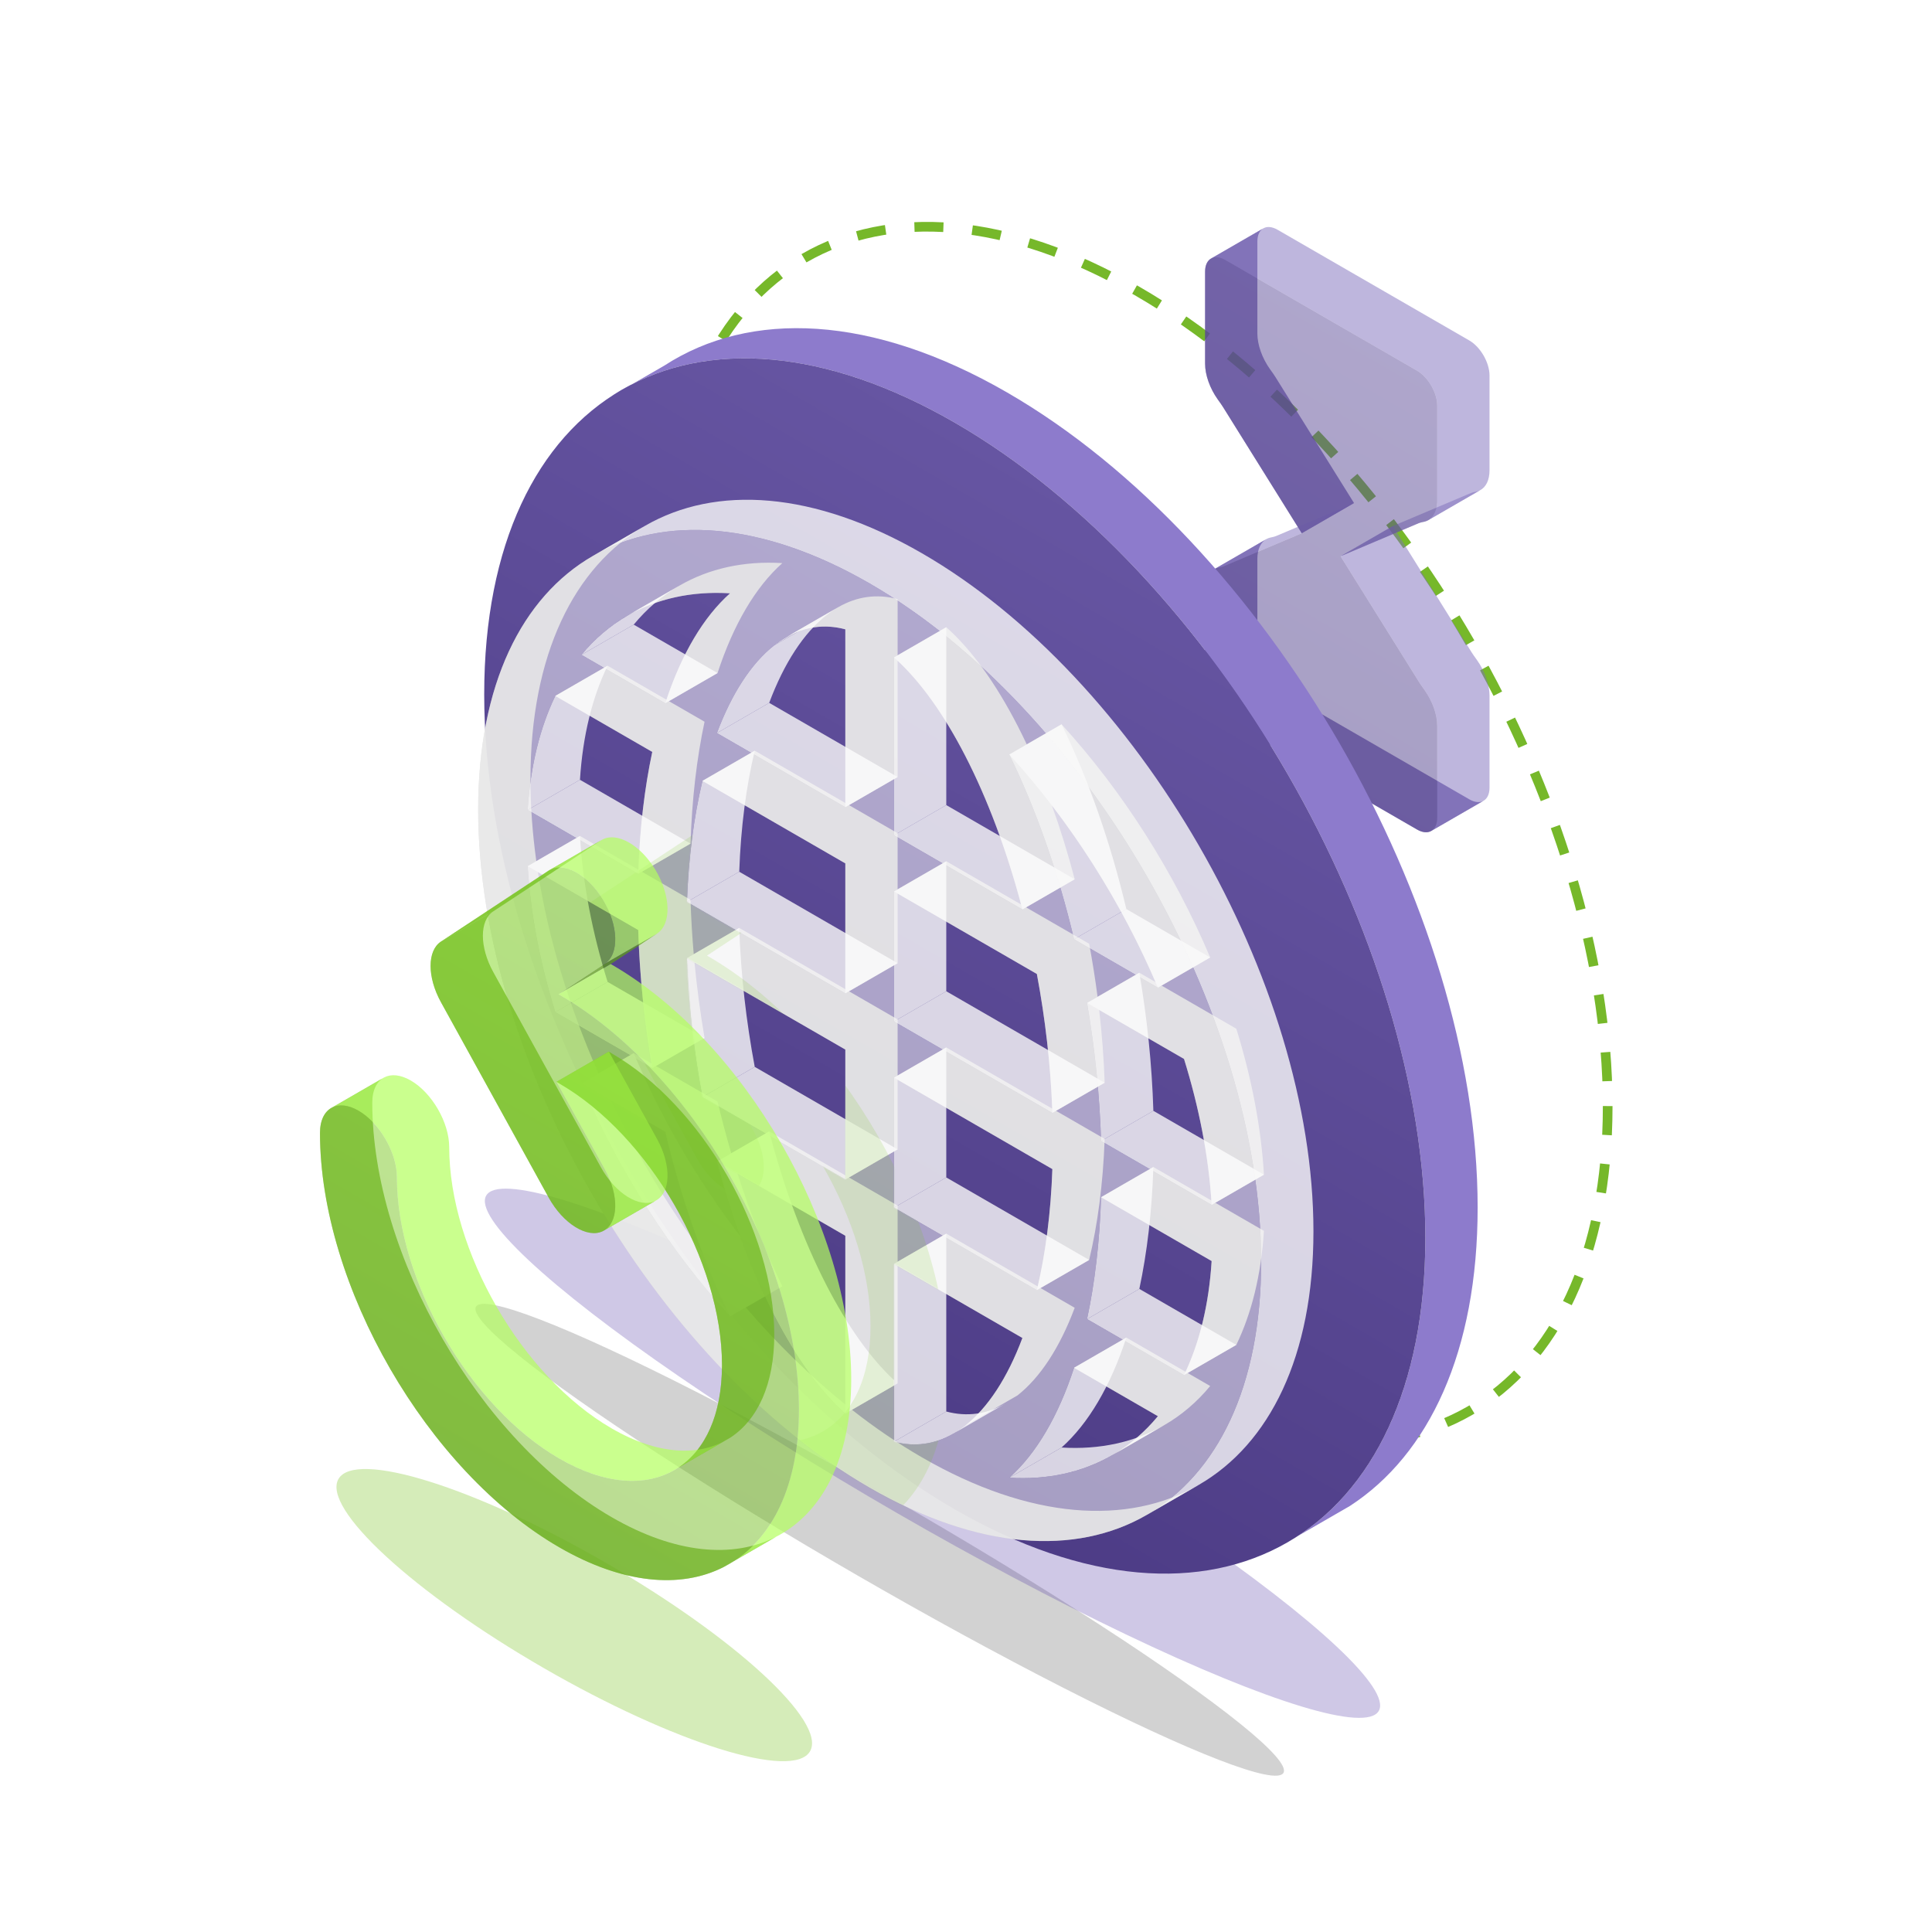 <svg width="1600" height="1600" viewBox="0 0 1600 1600" fill="none" xmlns="http://www.w3.org/2000/svg">
<path d="M1331.42 916C1331.42 1164.53 1156.94 1265.26 941.711 1141C726.48 1016.74 552 714.528 552 466C552 217.472 726.48 116.736 941.711 241C1156.94 365.264 1331.42 667.472 1331.42 916Z" stroke="#76B82A" stroke-width="8" stroke-dasharray="24 24"/>
<path fill-rule="evenodd" clip-rule="evenodd" d="M1003.27 213.919C1000.02 215.577 998 219.418 998 224.974V301.122C998 310.585 1001.98 321.68 1008.56 330.88C1008.81 331.228 1009.06 331.575 1009.31 331.922C1010.54 333.635 1011.77 335.348 1012.89 337.153L1078.06 441.608L1121.36 416.608L1056.2 312.153C1055.07 310.348 1053.84 308.635 1052.61 306.922C1052.36 306.575 1052.11 306.228 1051.86 305.88C1045.28 296.68 1041.3 285.585 1041.3 276.122V199.974C1041.3 194.418 1043.33 190.577 1046.57 188.919L1003.27 213.919Z" fill="#544199" fill-opacity="0.7"/>
<path fill-rule="evenodd" clip-rule="evenodd" d="M1005.84 471.246C1000.91 473.802 998 479.714 998 487.799V566.28C998 576.965 1005.48 589.948 1014.72 595.279L1173.54 686.975C1177.97 689.533 1182 689.864 1184.99 688.334L1228.29 663.334C1225.3 664.864 1221.27 664.533 1216.84 661.975L1058.02 570.279C1048.79 564.948 1041.3 551.965 1041.3 541.28V462.799C1041.3 454.714 1044.21 448.802 1049.14 446.246L1005.84 471.246Z" fill="#544199" fill-opacity="0.7"/>
<g filter="url(#filter0_bii_2455_980)">
<path fill-rule="evenodd" clip-rule="evenodd" d="M1078.06 441.608L1013.39 468.961C1012.22 469.456 1010.93 469.726 1009.65 469.994C1009.39 470.048 1009.13 470.102 1008.88 470.159C1007.79 470.394 1006.78 470.759 1005.84 471.246L1049.14 446.246C1050.08 445.759 1051.1 445.394 1052.18 445.159C1052.44 445.102 1052.69 445.048 1052.95 444.994C1054.24 444.726 1055.52 444.456 1056.69 443.961L1121.36 416.608L1078.06 441.608Z" fill="#7F6EBD" fill-opacity="0.5"/>
</g>
<g filter="url(#filter1_bii_2455_980)">
<path fill-rule="evenodd" clip-rule="evenodd" d="M1184.99 688.334C1188.23 686.676 1190.26 682.836 1190.26 677.28V601.131C1190.26 591.669 1186.28 580.574 1179.7 571.373C1179.45 571.025 1179.2 570.678 1178.95 570.332C1177.72 568.619 1176.49 566.905 1175.36 565.1L1110.2 460.645L1153.5 435.645L1218.66 540.1C1219.79 541.905 1221.02 543.619 1222.25 545.332C1222.5 545.678 1222.75 546.025 1223 546.373C1229.58 555.574 1233.56 566.669 1233.56 576.131V652.28C1233.56 657.836 1231.54 661.676 1228.29 663.334L1184.99 688.334Z" fill="#7F6EBD" fill-opacity="0.5"/>
</g>
<path fill-rule="evenodd" clip-rule="evenodd" d="M1110.2 460.645L1174.87 433.291C1176.04 432.796 1177.32 432.528 1178.6 432.259C1178.86 432.204 1179.12 432.151 1179.38 432.094C1180.46 431.859 1181.48 431.494 1182.42 431.007L1225.72 406.007C1224.78 406.494 1223.76 406.859 1222.68 407.094C1222.43 407.151 1222.16 407.204 1221.9 407.259C1220.62 407.528 1219.34 407.796 1218.17 408.291L1153.5 435.645L1110.2 460.645Z" fill="#7F6EBD" fill-opacity="0.5"/>
<g filter="url(#filter2_bii_2455_980)">
<path fill-rule="evenodd" clip-rule="evenodd" d="M1182.42 431.007C1187.35 428.451 1190.26 422.54 1190.26 414.454V335.974C1190.26 325.289 1182.77 312.305 1173.54 306.975L1014.72 215.279C1010.29 212.72 1006.26 212.39 1003.27 213.919L1046.57 188.919C1049.56 187.39 1053.59 187.72 1058.02 190.279L1216.84 281.975C1226.07 287.305 1233.56 300.289 1233.56 310.974V389.454C1233.56 397.54 1230.65 403.451 1225.72 406.007L1182.42 431.007Z" fill="#7F6EBD" fill-opacity="0.5"/>
</g>
<g filter="url(#filter3_b_2455_980)">
<path d="M1014.72 215.279C1005.48 209.948 998 214.288 998 224.974V301.122C998 310.585 1001.98 321.679 1008.56 330.88C1008.81 331.228 1009.06 331.575 1009.31 331.922C1010.54 333.634 1011.77 335.348 1012.89 337.153L1078.06 441.608L1013.39 468.961C1012.22 469.457 1010.94 469.725 1009.65 469.994C1009.39 470.048 1009.13 470.103 1008.88 470.159C1002.12 471.628 998 478.173 998 487.799V566.279C998 576.964 1005.48 589.948 1014.72 595.279L1173.54 686.974C1182.77 692.305 1190.26 687.964 1190.26 677.279V601.131C1190.26 591.668 1186.28 580.574 1179.7 571.373C1179.45 571.025 1179.2 570.678 1178.95 570.331C1177.72 568.619 1176.49 566.904 1175.36 565.1L1110.19 460.645L1174.87 433.292C1176.04 432.797 1177.32 432.528 1178.6 432.26C1178.86 432.205 1179.12 432.151 1179.38 432.094C1186.14 430.625 1190.26 424.08 1190.26 414.454V335.974C1190.26 325.288 1182.77 312.305 1173.54 306.974L1014.72 215.279Z" fill="url(#paint0_linear_2455_980)" fill-opacity="0.5"/>
</g>
<g filter="url(#filter4_f_2455_980)">
<ellipse cx="728.553" cy="1275.18" rx="386.073" ry="34.811" transform="rotate(30 728.553 1275.18)" fill="#201F21" fill-opacity="0.2"/>
</g>
<g filter="url(#filter5_f_2455_980)">
<ellipse cx="772.246" cy="1203.52" rx="426.764" ry="57.575" transform="rotate(30 772.246 1203.52)" fill="#5E48AC" fill-opacity="0.3"/>
</g>
<g filter="url(#filter6_f_2455_980)">
<ellipse cx="475.577" cy="1337.57" rx="225.484" ry="50.606" transform="rotate(30 475.577 1337.57)" fill="#71C016" fill-opacity="0.3"/>
</g>
<g filter="url(#filter7_ii_2455_980)">
<path fill-rule="evenodd" clip-rule="evenodd" d="M506.811 327.812C577.889 281.605 678.79 285.383 790.711 350C1005.94 474.264 1180.42 776.472 1180.42 1025C1180.42 1144.29 1140.22 1229.54 1074.61 1272.19L1117.91 1247.19C1183.52 1204.54 1223.72 1119.29 1223.72 1000C1223.72 751.472 1049.24 449.264 834.012 325C722.092 260.383 621.19 256.605 550.112 302.812L506.811 327.812Z" fill="#8D7BCC"/>
</g>
<g filter="url(#filter8_b_2455_980)">
<path d="M1180.42 1025C1180.42 1273.53 1005.94 1374.26 790.711 1250C575.48 1125.74 401 823.528 401 575C401 326.472 575.48 225.736 790.711 350C1005.94 474.264 1180.42 776.472 1180.42 1025Z" fill="url(#paint1_linear_2455_980)"/>
</g>
<path fill-rule="evenodd" clip-rule="evenodd" d="M396 670.375C396 566.968 432.263 494.321 490.914 460.446L534.215 435.446C475.565 469.321 439.301 541.968 439.301 645.375C439.301 667.545 440.968 690.225 444.165 713.178L480.304 692.313L528.682 720.245C529.989 684.596 533.946 651.903 540.184 622.703L459.882 576.34L503.183 551.34L551.91 579.473C564.956 540.739 582.926 510.643 604.606 491.344C572.716 489.394 543.922 495.831 519.534 509.904L562.779 484.936C587.179 470.841 615.992 464.393 647.907 466.344C625.687 486.124 607.364 517.245 594.246 557.384L553.949 580.65L583.485 597.703C577.049 627.829 573.042 661.673 571.867 698.646L531.57 721.912L571.867 745.178C572.327 760.191 573.222 775.227 574.527 790.22L612.205 768.467L700.07 819.195L700.07 715.013L581.748 646.7L625.049 621.7L700.07 665.013V521.18C682.946 516.575 666.331 518.931 650.918 527.824L694.219 502.824C709.632 493.931 726.248 491.575 743.372 496.18L743.371 542.711L783.668 519.446C804.482 537.882 824.546 565.736 842.61 600.807C845.23 605.892 847.801 611.118 850.321 616.476L879.132 599.841C929.681 655.121 972.45 722.488 1002.23 792.931L961.928 816.197L1023.86 851.951C1036.47 892.6 1044.42 933.437 1046.74 972.811L1006.44 996.077L1046.74 1019.34C1044.42 1056.04 1036.47 1087.71 1023.86 1113.78L983.559 1137.05L1002.23 1147.83C991.234 1161.14 978.472 1171.99 964.202 1180.22L920.96 1205.19C935.206 1196.96 947.948 1186.12 958.924 1172.83L889.492 1132.74L932.793 1107.74L981.846 1136.06C993.715 1110.51 1001.2 1079.78 1003.43 1044.34L911.871 991.479L955.172 966.479L1003.21 994.212C1000.63 955.951 992.788 916.362 980.554 876.951L910.296 836.387C912.611 856.407 914.151 876.571 914.834 896.658L874.536 919.924L914.834 943.189C913.522 980.268 909.045 1013.97 901.99 1043.43L861.693 1066.69L890.02 1083.05C877.64 1116.11 861.352 1140.9 842.61 1155.64L799.309 1180.64C818.051 1165.9 834.338 1141.11 846.719 1108.05L743.371 1048.38V1145.68L705.555 1167.51C724.362 1182.29 743.733 1195.51 763.52 1206.94C853.074 1258.64 934.119 1263.56 992.781 1229.7L949.523 1254.68C890.858 1288.56 809.794 1283.65 720.218 1231.94C541.089 1128.52 396 877.215 396 670.375ZM871.152 667.053C905.342 711.647 934.636 761.601 956.958 813.328L943.553 805.588L908.967 825.557C907.047 810.771 904.71 796.086 901.99 781.591L849.723 751.415L890.021 728.149C884.472 706.924 878.139 686.455 871.152 667.053ZM743.371 643.482V547.177C763.11 565.583 782.115 592.426 799.309 625.807C817.51 661.143 833.396 703.275 845.637 749.056L783.668 713.278L743.371 736.544L743.371 690.013L703.074 666.747L743.371 643.482ZM871.403 918.115C869.944 880.686 865.528 843.038 858.689 806.591L743.371 740.013L743.371 797.664L703.074 820.93L743.371 844.195L743.371 890.727L783.668 867.461L871.403 918.115ZM859.407 1065.37C866.048 1036.65 870.266 1003.99 871.533 968.189L743.371 894.195L743.371 951.847L703.074 975.112L743.371 998.378V1044.91L783.668 1021.64L859.407 1065.37ZM700.07 973.378L700.07 869.195L575.153 797.074C577.155 818.054 579.955 838.933 583.485 859.537L543.188 882.802L594.246 912.28C597.687 926.785 601.487 941.082 605.621 955.103L637.019 936.976L700.07 973.378ZM610.747 971.808L700.07 1023.38V1163.15C670.995 1139.71 643.323 1112.59 617.616 1082.77L647.907 1065.28C633.85 1036.54 621.353 1005.06 610.747 971.808ZM528.566 770.178C529.701 807.201 533.478 844.356 539.534 880.693L524.814 872.194L495.678 889.015C471.493 834.203 454.136 777.511 445.501 722.22L528.566 770.178ZM550.944 937.28C559.261 972.332 569.67 1006.18 581.838 1037.83C552.837 998.401 527.191 955.624 505.933 911.293L550.944 937.28Z" fill="#CDCDCD" fill-opacity="0.9"/>
<g filter="url(#filter9_bii_2455_980)">
<path d="M740.367 1193.95C757.491 1198.55 774.107 1196.19 789.52 1187.3L832.821 1162.3C817.408 1171.19 800.792 1173.55 783.668 1168.95L740.367 1193.95Z" fill="#FAFAFA" fill-opacity="0.8"/>
<path d="M835.831 1223.78C867.721 1225.73 896.513 1219.29 920.901 1205.22L964.202 1180.22C939.815 1194.29 911.022 1200.73 879.132 1198.78L835.831 1223.78Z" fill="#FAFAFA" fill-opacity="0.8"/>
</g>
<g filter="url(#filter10_bii_2455_980)">
<path d="M481.511 542.297C492.488 529.003 505.23 518.166 519.477 509.936L562.779 484.936C548.532 493.166 535.789 504.003 524.813 517.297L481.511 542.297Z" fill="#FAFAFA" fill-opacity="0.8"/>
<path d="M437.002 670.782C439.317 634.081 447.263 602.419 459.881 576.34L503.182 551.34C490.564 577.419 482.618 609.081 480.303 645.782L437.002 670.782Z" fill="#FAFAFA" fill-opacity="0.8"/>
<path d="M437.002 717.313C439.317 756.688 447.263 797.525 459.881 838.174L503.182 813.174C490.564 772.525 482.618 731.688 480.303 692.313L437.002 717.313Z" fill="#FAFAFA" fill-opacity="0.8"/>
<path d="M481.512 897.194C511.287 967.637 554.056 1035 604.605 1090.28L633.416 1073.65C635.936 1079.01 638.507 1084.23 641.127 1089.32C659.191 1124.39 679.255 1152.24 700.069 1170.68L740.366 1147.41V1193.95L783.667 1168.95V1021.64L740.366 1046.64V1142.95C720.627 1124.54 701.622 1097.7 684.428 1064.32C665.686 1027.93 649.398 984.338 637.018 936.976L593.717 961.976C599.265 983.201 605.598 1003.67 612.585 1023.07C577.382 977.156 547.369 925.558 524.813 872.194L481.512 897.194Z" fill="#FAFAFA" fill-opacity="0.8"/>
<path d="M593.717 607.079C606.097 574.012 622.384 549.225 641.127 534.481L684.428 509.481C665.686 524.225 649.398 549.012 637.018 582.079L593.717 607.079Z" fill="#FAFAFA" fill-opacity="0.8"/>
<path d="M568.903 746.936C570.215 709.857 574.692 676.15 581.747 646.7L625.048 621.7C617.993 651.15 613.516 684.857 612.205 721.936L568.903 746.936Z" fill="#FAFAFA" fill-opacity="0.8"/>
<path d="M568.903 793.467C570.215 832.061 574.692 870.937 581.747 908.533L625.048 883.533C617.993 845.937 613.516 807.061 612.205 768.467L568.903 793.467Z" fill="#FAFAFA" fill-opacity="0.8"/>
<path d="M740.366 691.747V544.446L783.667 519.446V666.747L740.366 691.747Z" fill="#FAFAFA" fill-opacity="0.8"/>
<path d="M740.366 845.93V738.278L783.667 713.278V820.93L740.366 845.93Z" fill="#FAFAFA" fill-opacity="0.8"/>
<path d="M740.366 892.461V1000.11L783.667 975.112V867.461L740.366 892.461Z" fill="#FAFAFA" fill-opacity="0.8"/>
<path d="M889.491 777.844C876.373 722.558 858.05 670.279 835.83 624.841L879.131 599.841C901.352 645.279 919.674 697.558 932.793 752.844L889.491 777.844Z" fill="#FAFAFA" fill-opacity="0.8"/>
<path d="M911.87 944.947C910.695 906.618 906.687 868.146 900.252 830.588L943.553 805.588C949.989 843.146 953.996 881.618 955.171 919.947L911.87 944.947Z" fill="#FAFAFA" fill-opacity="0.8"/>
<path d="M911.87 991.479C910.695 1028.45 906.687 1062.3 900.252 1092.42L943.553 1067.42C949.989 1037.3 953.996 1003.45 955.171 966.479L911.87 991.479Z" fill="#FAFAFA" fill-opacity="0.8"/>
<path d="M889.491 1132.74C876.373 1172.88 858.05 1204 835.83 1223.78L879.131 1198.78C901.352 1179 919.674 1147.88 932.793 1107.74L889.491 1132.74Z" fill="#FAFAFA" fill-opacity="0.8"/>
<path d="M650.916 527.824C647.595 529.741 644.33 531.961 641.127 534.481L684.428 509.481C687.621 506.969 690.876 504.755 694.186 502.842L650.916 527.824Z" fill="#FAFAFA" fill-opacity="0.8"/>
</g>
<g filter="url(#filter11_bii_2455_980)">
<path d="M481.511 542.297L550.944 582.384L594.245 557.384L524.813 517.297L481.511 542.297Z" fill="#FAFAFA" fill-opacity="0.8"/>
<path d="M437.002 670.782L528.565 723.646L571.867 698.646L480.303 645.782L437.002 670.782Z" fill="#FAFAFA" fill-opacity="0.8"/>
<path d="M459.881 838.174L540.183 884.537L583.484 859.537L503.182 813.174L459.881 838.174Z" fill="#FAFAFA" fill-opacity="0.8"/>
<path d="M700.069 976.847L581.747 908.534L625.048 883.534L743.37 951.847L700.069 976.847Z" fill="#FAFAFA" fill-opacity="0.8"/>
<path d="M568.903 746.936L700.069 822.664L743.37 797.664L612.205 721.936L568.903 746.936Z" fill="#FAFAFA" fill-opacity="0.8"/>
<path d="M740.366 1000.11L858.688 1068.43L901.989 1043.43L783.667 975.112L740.366 1000.11Z" fill="#FAFAFA" fill-opacity="0.8"/>
<path d="M700.069 668.482L593.717 607.079L637.018 582.079L743.37 643.482L700.069 668.482Z" fill="#FAFAFA" fill-opacity="0.8"/>
<path d="M740.366 845.93L871.532 921.658L914.833 896.658L783.667 820.93L740.366 845.93Z" fill="#FAFAFA" fill-opacity="0.8"/>
<path d="M980.554 1138.78L900.252 1092.42L943.553 1067.42L1023.85 1113.78L980.554 1138.78Z" fill="#FAFAFA" fill-opacity="0.8"/>
<path d="M740.366 691.747L846.719 753.15L890.02 728.15L783.667 666.747L740.366 691.747Z" fill="#FAFAFA" fill-opacity="0.8"/>
<path d="M1003.43 997.811L911.87 944.947L955.171 919.947L1046.73 972.811L1003.43 997.811Z" fill="#FAFAFA" fill-opacity="0.8"/>
<path d="M889.491 777.845L958.924 817.931L1002.22 792.931L932.793 752.845L889.491 777.845Z" fill="#FAFAFA" fill-opacity="0.8"/>
</g>
<g filter="url(#filter12_bii_2455_980)">
<path d="M720.218 483.188C630.665 431.484 549.619 426.565 490.957 460.421L534.215 435.446C592.88 401.563 673.944 406.471 763.52 458.188C942.649 561.608 1087.74 812.91 1087.74 1019.75C1087.74 1123.16 1051.47 1195.8 992.824 1229.68L949.522 1254.68C1008.17 1220.8 1044.44 1148.16 1044.44 1044.75C1044.44 837.91 899.347 586.608 720.218 483.188Z" fill="#FAFAFA" fill-opacity="0.8"/>
</g>
<g filter="url(#filter13_b_2455_980)">
<path fill-rule="evenodd" clip-rule="evenodd" d="M720.218 483.188C541.089 379.767 396 463.535 396 670.375C396 877.215 541.089 1128.52 720.218 1231.94C899.347 1335.36 1044.44 1251.59 1044.44 1044.75C1044.44 837.91 899.347 586.608 720.218 483.188ZM700.07 668.481L593.717 607.079C606.098 574.012 622.385 549.225 641.128 534.481C659.192 520.269 679.256 515.582 700.07 521.18V668.481ZM740.367 691.747V544.446C761.18 562.881 781.244 590.736 799.309 625.807C818.052 662.193 834.339 705.787 846.719 753.15L740.367 691.747ZM889.492 777.845C876.374 722.558 858.051 670.279 835.831 624.841C886.38 680.121 929.149 747.488 958.924 817.931L889.492 777.845ZM604.606 491.344C554.056 488.253 511.288 506.235 481.512 542.297L550.944 582.384C564.063 542.245 582.385 511.123 604.606 491.344ZM437.003 670.782C439.317 634.081 447.264 602.419 459.882 576.34L540.184 622.703C533.748 652.829 529.741 686.673 528.566 723.646L437.003 670.782ZM568.904 746.936C570.216 709.857 574.693 676.15 581.748 646.7L700.07 715.013V822.664L568.904 746.936ZM740.367 845.93V738.278L858.689 806.591C865.744 844.188 870.221 883.064 871.532 921.658L740.367 845.93ZM911.871 944.947C910.696 906.618 906.688 868.146 900.253 830.588L980.555 876.951C993.173 917.6 1001.12 958.437 1003.43 997.811L911.871 944.947ZM459.882 838.174C447.264 797.525 439.317 756.688 437.003 717.314L528.566 770.178C529.741 808.507 533.748 846.979 540.184 884.537L459.882 838.174ZM581.748 908.534C574.693 870.937 570.216 832.061 568.904 793.467L700.07 869.195V976.847L581.748 908.534ZM740.367 1000.11V892.461L871.532 968.189C870.221 1005.27 865.744 1038.97 858.689 1068.43L740.367 1000.11ZM900.253 1092.42C906.688 1062.3 910.696 1028.45 911.871 991.479L1003.43 1044.34C1001.12 1081.04 993.173 1112.71 980.555 1138.78L900.253 1092.42ZM604.606 1090.28C554.056 1035 511.288 967.637 481.512 897.194L550.944 937.28C564.063 992.567 582.385 1044.85 604.606 1090.28ZM641.128 1089.32C622.385 1052.93 606.098 1009.34 593.717 961.975L700.07 1023.38V1170.68C679.256 1152.24 659.192 1124.39 641.128 1089.32ZM740.367 1193.95V1046.64L846.719 1108.05C834.339 1141.11 818.052 1165.9 799.309 1180.64C781.244 1194.86 761.18 1199.54 740.367 1193.95ZM835.831 1223.78C858.051 1204 876.374 1172.88 889.492 1132.74L958.924 1172.83C929.149 1208.89 886.38 1226.87 835.831 1223.78Z" fill="white" fill-opacity="0.5"/>
</g>
<mask id="mask0_2455_980" style="mask-type:alpha" maskUnits="userSpaceOnUse" x="396" y="438" width="649" height="839">
<path fill-rule="evenodd" clip-rule="evenodd" d="M720.218 483.188C541.089 379.767 396 463.535 396 670.375C396 877.215 541.089 1128.52 720.218 1231.94C899.347 1335.36 1044.44 1251.59 1044.44 1044.75C1044.44 837.91 899.347 586.608 720.218 483.188ZM700.07 668.481L593.717 607.079C606.098 574.012 622.385 549.225 641.128 534.481C659.192 520.269 679.256 515.582 700.07 521.18V668.481ZM740.367 691.747V544.446C761.18 562.881 781.244 590.736 799.309 625.807C818.052 662.193 834.339 705.787 846.719 753.15L740.367 691.747ZM889.492 777.845C876.374 722.558 858.051 670.279 835.831 624.841C886.38 680.121 929.149 747.488 958.924 817.931L889.492 777.845ZM604.606 491.344C554.056 488.253 511.288 506.235 481.512 542.297L550.944 582.384C564.063 542.245 582.385 511.123 604.606 491.344ZM437.003 670.782C439.317 634.081 447.264 602.419 459.882 576.34L540.184 622.703C533.748 652.829 529.741 686.673 528.566 723.646L437.003 670.782ZM568.904 746.936C570.216 709.857 574.693 676.15 581.748 646.7L700.07 715.013V822.664L568.904 746.936ZM740.367 845.93V738.278L858.689 806.591C865.744 844.188 870.221 883.064 871.532 921.658L740.367 845.93ZM911.871 944.947C910.696 906.618 906.688 868.146 900.253 830.588L980.555 876.951C993.173 917.6 1001.12 958.437 1003.43 997.811L911.871 944.947ZM459.882 838.174C447.264 797.525 439.317 756.688 437.003 717.314L528.566 770.178C529.741 808.507 533.748 846.979 540.184 884.537L459.882 838.174ZM581.748 908.534C574.693 870.937 570.216 832.061 568.904 793.467L700.07 869.195V976.847L581.748 908.534ZM740.367 1000.11V892.461L871.532 968.189C870.221 1005.27 865.744 1038.97 858.689 1068.43L740.367 1000.11ZM900.253 1092.42C906.688 1062.3 910.696 1028.45 911.871 991.479L1003.43 1044.34C1001.12 1081.04 993.173 1112.71 980.555 1138.78L900.253 1092.42ZM604.606 1090.28C554.056 1035 511.288 967.637 481.512 897.194L550.944 937.28C564.063 992.567 582.385 1044.85 604.606 1090.28ZM641.128 1089.32C622.385 1052.93 606.098 1009.34 593.717 961.975L700.07 1023.38V1170.68C679.256 1152.24 659.192 1124.39 641.128 1089.32ZM740.367 1193.95V1046.64L846.719 1108.05C834.339 1141.11 818.052 1165.9 799.309 1180.64C781.244 1194.86 761.18 1199.54 740.367 1193.95ZM835.831 1223.78C858.051 1204 876.374 1172.88 889.492 1132.74L958.924 1172.83C929.149 1208.89 886.38 1226.87 835.831 1223.78Z" fill="white" fill-opacity="0.5"/>
</mask>
<g mask="url(#mask0_2455_980)">
<g filter="url(#filter14_f_2455_980)">
<path d="M623.947 766.064C635.952 758.154 635.257 734.492 622.394 713.214C609.531 691.935 589.371 681.098 577.366 689.008L488.162 747.782C476.737 755.309 476.737 777.225 488.162 797.944L577.366 959.721C589.371 981.494 609.531 993.935 622.394 987.51C635.257 981.084 635.952 958.225 623.947 936.453L583.941 863.899C584.726 864.419 585.52 864.912 586.32 865.374C660.659 908.293 720.922 1012.62 720.922 1098.39C720.922 1184.16 660.659 1218.9 586.32 1175.98C511.981 1133.06 451.717 1028.74 451.717 942.965C451.717 922.664 437.454 897.972 419.859 887.813C402.264 877.655 388 885.877 388 906.178C388 1032.55 476.791 1186.26 586.32 1249.5C695.849 1312.74 784.64 1261.55 784.64 1135.18C784.64 1008.8 695.849 855.093 586.32 791.857C586.046 791.698 585.772 791.544 585.5 791.395L623.947 766.064Z" fill="#71C016" fill-opacity="0.3"/>
</g>
</g>
<path fill-rule="evenodd" clip-rule="evenodd" d="M455.844 720.148C455.339 720.405 454.845 720.692 454.365 721.008L497.667 696.008C498.147 695.692 498.64 695.405 499.145 695.148L455.844 720.148Z" fill="#5FA312" fill-opacity="0.7"/>
<path fill-rule="evenodd" clip-rule="evenodd" d="M454.366 721.008L365.162 779.782L408.463 754.782L497.667 696.008L454.366 721.008Z" fill="#5FA312" fill-opacity="0.7"/>
<path fill-rule="evenodd" clip-rule="evenodd" d="M365.162 779.782C353.738 787.309 353.738 809.225 365.162 829.944L454.366 991.722C466.371 1013.49 486.531 1025.94 499.394 1019.51L542.696 994.51C529.833 1000.94 509.672 988.494 497.668 966.722L408.463 804.944C397.039 784.225 397.039 762.309 408.463 754.782L365.162 779.782Z" fill="#5FA312" fill-opacity="0.7"/>
<path fill-rule="evenodd" clip-rule="evenodd" d="M499.395 1019.51L542.696 994.51L499.395 1019.51Z" fill="#5FA312" fill-opacity="0.7"/>
<path fill-rule="evenodd" clip-rule="evenodd" d="M460.941 895.899C461.727 896.42 462.52 896.912 463.32 897.374C537.659 940.293 597.923 1044.62 597.923 1130.39C597.923 1171.56 584.038 1200.97 561.377 1215.68L604.678 1190.68C627.34 1175.97 641.225 1146.56 641.225 1105.39C641.225 1019.62 580.96 915.293 506.622 872.374C505.821 871.912 505.028 871.42 504.243 870.899L460.941 895.899Z" fill="#5FA312" fill-opacity="0.7"/>
<path fill-rule="evenodd" clip-rule="evenodd" d="M275.033 917.193C268.857 920.331 265 927.621 265 938.178C265 1064.55 353.791 1218.26 463.32 1281.5C515.894 1311.85 563.69 1315.84 599.181 1297.81L642.482 1272.81C606.991 1290.84 559.195 1286.85 506.621 1256.5C397.092 1193.26 308.301 1039.55 308.301 913.178C308.301 902.621 312.158 895.331 318.335 892.193L275.033 917.193Z" fill="#5FA312" fill-opacity="0.7"/>
<path fill-rule="evenodd" clip-rule="evenodd" d="M462.5 823.395L500.947 798.063L544.248 773.063L505.801 798.395L462.5 823.395Z" fill="#5FA312" fill-opacity="0.7"/>
<g filter="url(#filter15_bii_2455_980)">
<path fill-rule="evenodd" clip-rule="evenodd" d="M500.946 798.064C512.951 790.153 512.256 766.492 499.393 745.214C487.045 724.786 467.971 713.982 455.844 720.148L499.145 695.148C511.272 688.982 530.346 699.786 542.694 720.214C555.557 741.492 556.252 765.153 544.247 773.064L500.946 798.064Z" fill="#B4FF5E" fill-opacity="0.7"/>
</g>
<g filter="url(#filter16_bii_2455_980)">
<path fill-rule="evenodd" clip-rule="evenodd" d="M499.395 1019.51C512.258 1013.08 512.952 990.225 500.947 968.453L460.941 895.899L504.243 870.899L544.249 943.453C556.254 965.225 555.559 988.084 542.696 994.509L499.395 1019.51Z" fill="#B4FF5E" fill-opacity="0.7"/>
</g>
<g filter="url(#filter17_bii_2455_980)">
<path fill-rule="evenodd" clip-rule="evenodd" d="M561.376 1215.68C536.826 1231.62 501.976 1230.3 463.32 1207.98C388.981 1165.06 328.717 1060.74 328.717 974.965C328.717 954.664 314.453 929.972 296.858 919.814C288.413 914.938 280.735 914.296 275.033 917.193L318.334 892.193C324.036 889.296 331.714 889.938 340.16 894.814C357.755 904.972 372.018 929.664 372.018 949.965C372.018 1035.74 432.282 1140.06 506.621 1182.98C545.277 1205.3 580.127 1206.62 604.677 1190.68L561.376 1215.68Z" fill="#B4FF5E" fill-opacity="0.7"/>
</g>
<g filter="url(#filter18_bii_2455_980)">
<path fill-rule="evenodd" clip-rule="evenodd" d="M599.182 1297.81C637.631 1278.28 661.64 1232.89 661.64 1167.18C661.64 1040.8 572.849 887.094 463.32 823.857C463.046 823.699 462.773 823.545 462.5 823.396L505.801 798.396C506.074 798.545 506.347 798.699 506.621 798.857C616.15 862.094 704.941 1015.8 704.941 1142.18C704.941 1207.89 680.932 1253.28 642.483 1272.81L599.182 1297.81Z" fill="#B4FF5E" fill-opacity="0.7"/>
</g>
<g filter="url(#filter19_b_2455_980)">
<path d="M500.947 798.064C512.952 790.154 512.257 766.492 499.394 745.214C486.531 723.935 466.371 713.098 454.366 721.008L365.162 779.782C353.737 787.309 353.737 809.225 365.162 829.944L454.366 991.721C466.371 1013.49 486.531 1025.94 499.394 1019.51C512.257 1013.08 512.952 990.225 500.947 968.453L460.941 895.899C461.726 896.419 462.52 896.912 463.32 897.374C537.659 940.293 597.922 1044.62 597.922 1130.39C597.922 1216.16 537.659 1250.9 463.32 1207.98C388.981 1165.06 328.717 1060.74 328.717 974.965C328.717 954.664 314.454 929.972 296.859 919.813C279.264 909.655 265 917.877 265 938.178C265 1064.55 353.791 1218.26 463.32 1281.5C572.849 1344.74 661.64 1293.55 661.64 1167.18C661.64 1040.8 572.849 887.093 463.32 823.857C463.046 823.698 462.772 823.544 462.5 823.395L500.947 798.064Z" fill="url(#paint2_linear_2455_980)" fill-opacity="0.5"/>
</g>
<defs>
<filter id="filter0_bii_2455_980" x="985.84" y="396.608" width="155.523" height="94.638" filterUnits="userSpaceOnUse" color-interpolation-filters="sRGB">
<feFlood flood-opacity="0" result="BackgroundImageFix"/>
<feGaussianBlur in="BackgroundImageFix" stdDeviation="10"/>
<feComposite in2="SourceAlpha" operator="in" result="effect1_backgroundBlur_2455_980"/>
<feBlend mode="normal" in="SourceGraphic" in2="effect1_backgroundBlur_2455_980" result="shape"/>
<feColorMatrix in="SourceAlpha" type="matrix" values="0 0 0 0 0 0 0 0 0 0 0 0 0 0 0 0 0 0 127 0" result="hardAlpha"/>
<feOffset dy="10"/>
<feGaussianBlur stdDeviation="10"/>
<feComposite in2="hardAlpha" operator="arithmetic" k2="-1" k3="1"/>
<feColorMatrix type="matrix" values="0 0 0 0 0 0 0 0 0 0 0 0 0 0 0 0 0 0 0.2 0"/>
<feBlend mode="normal" in2="shape" result="effect2_innerShadow_2455_980"/>
<feColorMatrix in="SourceAlpha" type="matrix" values="0 0 0 0 0 0 0 0 0 0 0 0 0 0 0 0 0 0 127 0" result="hardAlpha"/>
<feOffset dy="-10"/>
<feGaussianBlur stdDeviation="10"/>
<feComposite in2="hardAlpha" operator="arithmetic" k2="-1" k3="1"/>
<feColorMatrix type="matrix" values="0 0 0 0 1 0 0 0 0 1 0 0 0 0 1 0 0 0 0.5 0"/>
<feBlend mode="normal" in2="effect2_innerShadow_2455_980" result="effect3_innerShadow_2455_980"/>
</filter>
<filter id="filter1_bii_2455_980" x="1090.2" y="415.645" width="163.365" height="292.688" filterUnits="userSpaceOnUse" color-interpolation-filters="sRGB">
<feFlood flood-opacity="0" result="BackgroundImageFix"/>
<feGaussianBlur in="BackgroundImageFix" stdDeviation="10"/>
<feComposite in2="SourceAlpha" operator="in" result="effect1_backgroundBlur_2455_980"/>
<feBlend mode="normal" in="SourceGraphic" in2="effect1_backgroundBlur_2455_980" result="shape"/>
<feColorMatrix in="SourceAlpha" type="matrix" values="0 0 0 0 0 0 0 0 0 0 0 0 0 0 0 0 0 0 127 0" result="hardAlpha"/>
<feOffset dy="10"/>
<feGaussianBlur stdDeviation="10"/>
<feComposite in2="hardAlpha" operator="arithmetic" k2="-1" k3="1"/>
<feColorMatrix type="matrix" values="0 0 0 0 0 0 0 0 0 0 0 0 0 0 0 0 0 0 0.2 0"/>
<feBlend mode="normal" in2="shape" result="effect2_innerShadow_2455_980"/>
<feColorMatrix in="SourceAlpha" type="matrix" values="0 0 0 0 0 0 0 0 0 0 0 0 0 0 0 0 0 0 127 0" result="hardAlpha"/>
<feOffset dy="-10"/>
<feGaussianBlur stdDeviation="10"/>
<feComposite in2="hardAlpha" operator="arithmetic" k2="-1" k3="1"/>
<feColorMatrix type="matrix" values="0 0 0 0 1 0 0 0 0 1 0 0 0 0 1 0 0 0 0.5 0"/>
<feBlend mode="normal" in2="effect2_innerShadow_2455_980" result="effect3_innerShadow_2455_980"/>
</filter>
<filter id="filter2_bii_2455_980" x="983.266" y="168" width="270.293" height="283.007" filterUnits="userSpaceOnUse" color-interpolation-filters="sRGB">
<feFlood flood-opacity="0" result="BackgroundImageFix"/>
<feGaussianBlur in="BackgroundImageFix" stdDeviation="10"/>
<feComposite in2="SourceAlpha" operator="in" result="effect1_backgroundBlur_2455_980"/>
<feBlend mode="normal" in="SourceGraphic" in2="effect1_backgroundBlur_2455_980" result="shape"/>
<feColorMatrix in="SourceAlpha" type="matrix" values="0 0 0 0 0 0 0 0 0 0 0 0 0 0 0 0 0 0 127 0" result="hardAlpha"/>
<feOffset dy="10"/>
<feGaussianBlur stdDeviation="10"/>
<feComposite in2="hardAlpha" operator="arithmetic" k2="-1" k3="1"/>
<feColorMatrix type="matrix" values="0 0 0 0 0 0 0 0 0 0 0 0 0 0 0 0 0 0 0.2 0"/>
<feBlend mode="normal" in2="shape" result="effect2_innerShadow_2455_980"/>
<feColorMatrix in="SourceAlpha" type="matrix" values="0 0 0 0 0 0 0 0 0 0 0 0 0 0 0 0 0 0 127 0" result="hardAlpha"/>
<feOffset dy="-10"/>
<feGaussianBlur stdDeviation="10"/>
<feComposite in2="hardAlpha" operator="arithmetic" k2="-1" k3="1"/>
<feColorMatrix type="matrix" values="0 0 0 0 1 0 0 0 0 1 0 0 0 0 1 0 0 0 0.5 0"/>
<feBlend mode="normal" in2="effect2_innerShadow_2455_980" result="effect3_innerShadow_2455_980"/>
</filter>
<filter id="filter3_b_2455_980" x="968" y="183" width="252.258" height="536.253" filterUnits="userSpaceOnUse" color-interpolation-filters="sRGB">
<feFlood flood-opacity="0" result="BackgroundImageFix"/>
<feGaussianBlur in="BackgroundImageFix" stdDeviation="15"/>
<feComposite in2="SourceAlpha" operator="in" result="effect1_backgroundBlur_2455_980"/>
<feBlend mode="normal" in="SourceGraphic" in2="effect1_backgroundBlur_2455_980" result="shape"/>
</filter>
<filter id="filter4_f_2455_980" x="293.742" y="979.779" width="869.621" height="590.809" filterUnits="userSpaceOnUse" color-interpolation-filters="sRGB">
<feFlood flood-opacity="0" result="BackgroundImageFix"/>
<feBlend mode="normal" in="SourceGraphic" in2="BackgroundImageFix" result="shape"/>
<feGaussianBlur stdDeviation="50" result="effect1_foregroundBlur_2455_980"/>
</filter>
<filter id="filter5_f_2455_980" x="301.52" y="884.341" width="941.453" height="638.358" filterUnits="userSpaceOnUse" color-interpolation-filters="sRGB">
<feFlood flood-opacity="0" result="BackgroundImageFix"/>
<feBlend mode="normal" in="SourceGraphic" in2="BackgroundImageFix" result="shape"/>
<feGaussianBlur stdDeviation="50" result="effect1_foregroundBlur_2455_980"/>
</filter>
<filter id="filter6_f_2455_980" x="178.648" y="1116.57" width="593.857" height="441.986" filterUnits="userSpaceOnUse" color-interpolation-filters="sRGB">
<feFlood flood-opacity="0" result="BackgroundImageFix"/>
<feBlend mode="normal" in="SourceGraphic" in2="BackgroundImageFix" result="shape"/>
<feGaussianBlur stdDeviation="50" result="effect1_foregroundBlur_2455_980"/>
</filter>
<filter id="filter7_ii_2455_980" x="506.811" y="261.774" width="716.912" height="1020.41" filterUnits="userSpaceOnUse" color-interpolation-filters="sRGB">
<feFlood flood-opacity="0" result="BackgroundImageFix"/>
<feBlend mode="normal" in="SourceGraphic" in2="BackgroundImageFix" result="shape"/>
<feColorMatrix in="SourceAlpha" type="matrix" values="0 0 0 0 0 0 0 0 0 0 0 0 0 0 0 0 0 0 127 0" result="hardAlpha"/>
<feOffset dy="10"/>
<feGaussianBlur stdDeviation="15"/>
<feComposite in2="hardAlpha" operator="arithmetic" k2="-1" k3="1"/>
<feColorMatrix type="matrix" values="0 0 0 0 0 0 0 0 0 0 0 0 0 0 0 0 0 0 0.2 0"/>
<feBlend mode="normal" in2="shape" result="effect1_innerShadow_2455_980"/>
<feColorMatrix in="SourceAlpha" type="matrix" values="0 0 0 0 0 0 0 0 0 0 0 0 0 0 0 0 0 0 127 0" result="hardAlpha"/>
<feOffset dy="-10"/>
<feGaussianBlur stdDeviation="15"/>
<feComposite in2="hardAlpha" operator="arithmetic" k2="-1" k3="1"/>
<feColorMatrix type="matrix" values="0 0 0 0 1 0 0 0 0 1 0 0 0 0 1 0 0 0 0.1 0"/>
<feBlend mode="normal" in2="effect1_innerShadow_2455_980" result="effect2_innerShadow_2455_980"/>
</filter>
<filter id="filter8_b_2455_980" x="371" y="266.774" width="839.422" height="1066.45" filterUnits="userSpaceOnUse" color-interpolation-filters="sRGB">
<feFlood flood-opacity="0" result="BackgroundImageFix"/>
<feGaussianBlur in="BackgroundImageFix" stdDeviation="15"/>
<feComposite in2="SourceAlpha" operator="in" result="effect1_backgroundBlur_2455_980"/>
<feBlend mode="normal" in="SourceGraphic" in2="effect1_backgroundBlur_2455_980" result="shape"/>
</filter>
<filter id="filter9_bii_2455_980" x="720.367" y="1142.3" width="263.836" height="101.822" filterUnits="userSpaceOnUse" color-interpolation-filters="sRGB">
<feFlood flood-opacity="0" result="BackgroundImageFix"/>
<feGaussianBlur in="BackgroundImageFix" stdDeviation="10"/>
<feComposite in2="SourceAlpha" operator="in" result="effect1_backgroundBlur_2455_980"/>
<feBlend mode="normal" in="SourceGraphic" in2="effect1_backgroundBlur_2455_980" result="shape"/>
<feColorMatrix in="SourceAlpha" type="matrix" values="0 0 0 0 0 0 0 0 0 0 0 0 0 0 0 0 0 0 127 0" result="hardAlpha"/>
<feOffset dy="10"/>
<feGaussianBlur stdDeviation="10"/>
<feComposite in2="hardAlpha" operator="arithmetic" k2="-1" k3="1"/>
<feColorMatrix type="matrix" values="0 0 0 0 0 0 0 0 0 0 0 0 0 0 0 0 0 0 0.2 0"/>
<feBlend mode="normal" in2="shape" result="effect2_innerShadow_2455_980"/>
<feColorMatrix in="SourceAlpha" type="matrix" values="0 0 0 0 0 0 0 0 0 0 0 0 0 0 0 0 0 0 127 0" result="hardAlpha"/>
<feOffset dy="-10"/>
<feGaussianBlur stdDeviation="10"/>
<feComposite in2="hardAlpha" operator="arithmetic" k2="-1" k3="1"/>
<feColorMatrix type="matrix" values="0 0 0 0 1 0 0 0 0 1 0 0 0 0 1 0 0 0 0.5 0"/>
<feBlend mode="normal" in2="effect2_innerShadow_2455_980" result="effect3_innerShadow_2455_980"/>
</filter>
<filter id="filter10_bii_2455_980" x="417.002" y="464.936" width="558.17" height="778.845" filterUnits="userSpaceOnUse" color-interpolation-filters="sRGB">
<feFlood flood-opacity="0" result="BackgroundImageFix"/>
<feGaussianBlur in="BackgroundImageFix" stdDeviation="10"/>
<feComposite in2="SourceAlpha" operator="in" result="effect1_backgroundBlur_2455_980"/>
<feBlend mode="normal" in="SourceGraphic" in2="effect1_backgroundBlur_2455_980" result="shape"/>
<feColorMatrix in="SourceAlpha" type="matrix" values="0 0 0 0 0 0 0 0 0 0 0 0 0 0 0 0 0 0 127 0" result="hardAlpha"/>
<feOffset dy="10"/>
<feGaussianBlur stdDeviation="10"/>
<feComposite in2="hardAlpha" operator="arithmetic" k2="-1" k3="1"/>
<feColorMatrix type="matrix" values="0 0 0 0 0 0 0 0 0 0 0 0 0 0 0 0 0 0 0.2 0"/>
<feBlend mode="normal" in2="shape" result="effect2_innerShadow_2455_980"/>
<feColorMatrix in="SourceAlpha" type="matrix" values="0 0 0 0 0 0 0 0 0 0 0 0 0 0 0 0 0 0 127 0" result="hardAlpha"/>
<feOffset dy="-10"/>
<feGaussianBlur stdDeviation="10"/>
<feComposite in2="hardAlpha" operator="arithmetic" k2="-1" k3="1"/>
<feColorMatrix type="matrix" values="0 0 0 0 1 0 0 0 0 1 0 0 0 0 1 0 0 0 0.5 0"/>
<feBlend mode="normal" in2="effect2_innerShadow_2455_980" result="effect3_innerShadow_2455_980"/>
</filter>
<filter id="filter11_bii_2455_980" x="417.002" y="497.297" width="649.732" height="661.487" filterUnits="userSpaceOnUse" color-interpolation-filters="sRGB">
<feFlood flood-opacity="0" result="BackgroundImageFix"/>
<feGaussianBlur in="BackgroundImageFix" stdDeviation="10"/>
<feComposite in2="SourceAlpha" operator="in" result="effect1_backgroundBlur_2455_980"/>
<feBlend mode="normal" in="SourceGraphic" in2="effect1_backgroundBlur_2455_980" result="shape"/>
<feColorMatrix in="SourceAlpha" type="matrix" values="0 0 0 0 0 0 0 0 0 0 0 0 0 0 0 0 0 0 127 0" result="hardAlpha"/>
<feOffset dy="10"/>
<feGaussianBlur stdDeviation="10"/>
<feComposite in2="hardAlpha" operator="arithmetic" k2="-1" k3="1"/>
<feColorMatrix type="matrix" values="0 0 0 0 0 0 0 0 0 0 0 0 0 0 0 0 0 0 0.2 0"/>
<feBlend mode="normal" in2="shape" result="effect2_innerShadow_2455_980"/>
<feColorMatrix in="SourceAlpha" type="matrix" values="0 0 0 0 0 0 0 0 0 0 0 0 0 0 0 0 0 0 127 0" result="hardAlpha"/>
<feOffset dy="-10"/>
<feGaussianBlur stdDeviation="10"/>
<feComposite in2="hardAlpha" operator="arithmetic" k2="-1" k3="1"/>
<feColorMatrix type="matrix" values="0 0 0 0 1 0 0 0 0 1 0 0 0 0 1 0 0 0 0.5 0"/>
<feBlend mode="normal" in2="effect2_innerShadow_2455_980" result="effect3_innerShadow_2455_980"/>
</filter>
<filter id="filter12_bii_2455_980" x="470.957" y="393.875" width="636.781" height="880.803" filterUnits="userSpaceOnUse" color-interpolation-filters="sRGB">
<feFlood flood-opacity="0" result="BackgroundImageFix"/>
<feGaussianBlur in="BackgroundImageFix" stdDeviation="10"/>
<feComposite in2="SourceAlpha" operator="in" result="effect1_backgroundBlur_2455_980"/>
<feBlend mode="normal" in="SourceGraphic" in2="effect1_backgroundBlur_2455_980" result="shape"/>
<feColorMatrix in="SourceAlpha" type="matrix" values="0 0 0 0 0 0 0 0 0 0 0 0 0 0 0 0 0 0 127 0" result="hardAlpha"/>
<feOffset dy="10"/>
<feGaussianBlur stdDeviation="10"/>
<feComposite in2="hardAlpha" operator="arithmetic" k2="-1" k3="1"/>
<feColorMatrix type="matrix" values="0 0 0 0 0 0 0 0 0 0 0 0 0 0 0 0 0 0 0.2 0"/>
<feBlend mode="normal" in2="shape" result="effect2_innerShadow_2455_980"/>
<feColorMatrix in="SourceAlpha" type="matrix" values="0 0 0 0 0 0 0 0 0 0 0 0 0 0 0 0 0 0 127 0" result="hardAlpha"/>
<feOffset dy="-10"/>
<feGaussianBlur stdDeviation="10"/>
<feComposite in2="hardAlpha" operator="arithmetic" k2="-1" k3="1"/>
<feColorMatrix type="matrix" values="0 0 0 0 1 0 0 0 0 1 0 0 0 0 1 0 0 0 0.5 0"/>
<feBlend mode="normal" in2="effect2_innerShadow_2455_980" result="effect3_innerShadow_2455_980"/>
</filter>
<filter id="filter13_b_2455_980" x="366" y="408.875" width="708.436" height="897.374" filterUnits="userSpaceOnUse" color-interpolation-filters="sRGB">
<feFlood flood-opacity="0" result="BackgroundImageFix"/>
<feGaussianBlur in="BackgroundImageFix" stdDeviation="15"/>
<feComposite in2="SourceAlpha" operator="in" result="effect1_backgroundBlur_2455_980"/>
<feBlend mode="normal" in="SourceGraphic" in2="effect1_backgroundBlur_2455_980" result="shape"/>
</filter>
<filter id="filter14_f_2455_980" x="368" y="666.421" width="436.639" height="630.184" filterUnits="userSpaceOnUse" color-interpolation-filters="sRGB">
<feFlood flood-opacity="0" result="BackgroundImageFix"/>
<feBlend mode="normal" in="SourceGraphic" in2="BackgroundImageFix" result="shape"/>
<feGaussianBlur stdDeviation="10" result="effect1_foregroundBlur_2455_980"/>
</filter>
<filter id="filter15_bii_2455_980" x="435.844" y="673.421" width="136.971" height="144.643" filterUnits="userSpaceOnUse" color-interpolation-filters="sRGB">
<feFlood flood-opacity="0" result="BackgroundImageFix"/>
<feGaussianBlur in="BackgroundImageFix" stdDeviation="10"/>
<feComposite in2="SourceAlpha" operator="in" result="effect1_backgroundBlur_2455_980"/>
<feBlend mode="normal" in="SourceGraphic" in2="effect1_backgroundBlur_2455_980" result="shape"/>
<feColorMatrix in="SourceAlpha" type="matrix" values="0 0 0 0 0 0 0 0 0 0 0 0 0 0 0 0 0 0 127 0" result="hardAlpha"/>
<feOffset dy="10"/>
<feGaussianBlur stdDeviation="10"/>
<feComposite in2="hardAlpha" operator="arithmetic" k2="-1" k3="1"/>
<feColorMatrix type="matrix" values="0 0 0 0 0 0 0 0 0 0 0 0 0 0 0 0 0 0 0.2 0"/>
<feBlend mode="normal" in2="shape" result="effect2_innerShadow_2455_980"/>
<feColorMatrix in="SourceAlpha" type="matrix" values="0 0 0 0 0 0 0 0 0 0 0 0 0 0 0 0 0 0 127 0" result="hardAlpha"/>
<feOffset dy="-10"/>
<feGaussianBlur stdDeviation="10"/>
<feComposite in2="hardAlpha" operator="arithmetic" k2="-1" k3="1"/>
<feColorMatrix type="matrix" values="0 0 0 0 1 0 0 0 0 1 0 0 0 0 1 0 0 0 0.5 0"/>
<feBlend mode="normal" in2="effect2_innerShadow_2455_980" result="effect3_innerShadow_2455_980"/>
</filter>
<filter id="filter16_bii_2455_980" x="440.941" y="850.899" width="131.875" height="188.61" filterUnits="userSpaceOnUse" color-interpolation-filters="sRGB">
<feFlood flood-opacity="0" result="BackgroundImageFix"/>
<feGaussianBlur in="BackgroundImageFix" stdDeviation="10"/>
<feComposite in2="SourceAlpha" operator="in" result="effect1_backgroundBlur_2455_980"/>
<feBlend mode="normal" in="SourceGraphic" in2="effect1_backgroundBlur_2455_980" result="shape"/>
<feColorMatrix in="SourceAlpha" type="matrix" values="0 0 0 0 0 0 0 0 0 0 0 0 0 0 0 0 0 0 127 0" result="hardAlpha"/>
<feOffset dy="10"/>
<feGaussianBlur stdDeviation="10"/>
<feComposite in2="hardAlpha" operator="arithmetic" k2="-1" k3="1"/>
<feColorMatrix type="matrix" values="0 0 0 0 0 0 0 0 0 0 0 0 0 0 0 0 0 0 0.2 0"/>
<feBlend mode="normal" in2="shape" result="effect2_innerShadow_2455_980"/>
<feColorMatrix in="SourceAlpha" type="matrix" values="0 0 0 0 0 0 0 0 0 0 0 0 0 0 0 0 0 0 127 0" result="hardAlpha"/>
<feOffset dy="-10"/>
<feGaussianBlur stdDeviation="10"/>
<feComposite in2="hardAlpha" operator="arithmetic" k2="-1" k3="1"/>
<feColorMatrix type="matrix" values="0 0 0 0 1 0 0 0 0 1 0 0 0 0 1 0 0 0 0.5 0"/>
<feBlend mode="normal" in2="effect2_innerShadow_2455_980" result="effect3_innerShadow_2455_980"/>
</filter>
<filter id="filter17_bii_2455_980" x="255.033" y="870.459" width="369.645" height="375.92" filterUnits="userSpaceOnUse" color-interpolation-filters="sRGB">
<feFlood flood-opacity="0" result="BackgroundImageFix"/>
<feGaussianBlur in="BackgroundImageFix" stdDeviation="10"/>
<feComposite in2="SourceAlpha" operator="in" result="effect1_backgroundBlur_2455_980"/>
<feBlend mode="normal" in="SourceGraphic" in2="effect1_backgroundBlur_2455_980" result="shape"/>
<feColorMatrix in="SourceAlpha" type="matrix" values="0 0 0 0 0 0 0 0 0 0 0 0 0 0 0 0 0 0 127 0" result="hardAlpha"/>
<feOffset dy="10"/>
<feGaussianBlur stdDeviation="10"/>
<feComposite in2="hardAlpha" operator="arithmetic" k2="-1" k3="1"/>
<feColorMatrix type="matrix" values="0 0 0 0 0 0 0 0 0 0 0 0 0 0 0 0 0 0 0.2 0"/>
<feBlend mode="normal" in2="shape" result="effect2_innerShadow_2455_980"/>
<feColorMatrix in="SourceAlpha" type="matrix" values="0 0 0 0 0 0 0 0 0 0 0 0 0 0 0 0 0 0 127 0" result="hardAlpha"/>
<feOffset dy="-10"/>
<feGaussianBlur stdDeviation="10"/>
<feComposite in2="hardAlpha" operator="arithmetic" k2="-1" k3="1"/>
<feColorMatrix type="matrix" values="0 0 0 0 1 0 0 0 0 1 0 0 0 0 1 0 0 0 0.5 0"/>
<feBlend mode="normal" in2="effect2_innerShadow_2455_980" result="effect3_innerShadow_2455_980"/>
</filter>
<filter id="filter18_bii_2455_980" x="442.5" y="778.396" width="282.441" height="539.416" filterUnits="userSpaceOnUse" color-interpolation-filters="sRGB">
<feFlood flood-opacity="0" result="BackgroundImageFix"/>
<feGaussianBlur in="BackgroundImageFix" stdDeviation="10"/>
<feComposite in2="SourceAlpha" operator="in" result="effect1_backgroundBlur_2455_980"/>
<feBlend mode="normal" in="SourceGraphic" in2="effect1_backgroundBlur_2455_980" result="shape"/>
<feColorMatrix in="SourceAlpha" type="matrix" values="0 0 0 0 0 0 0 0 0 0 0 0 0 0 0 0 0 0 127 0" result="hardAlpha"/>
<feOffset dy="10"/>
<feGaussianBlur stdDeviation="10"/>
<feComposite in2="hardAlpha" operator="arithmetic" k2="-1" k3="1"/>
<feColorMatrix type="matrix" values="0 0 0 0 0 0 0 0 0 0 0 0 0 0 0 0 0 0 0.2 0"/>
<feBlend mode="normal" in2="shape" result="effect2_innerShadow_2455_980"/>
<feColorMatrix in="SourceAlpha" type="matrix" values="0 0 0 0 0 0 0 0 0 0 0 0 0 0 0 0 0 0 127 0" result="hardAlpha"/>
<feOffset dy="-10"/>
<feGaussianBlur stdDeviation="10"/>
<feComposite in2="hardAlpha" operator="arithmetic" k2="-1" k3="1"/>
<feColorMatrix type="matrix" values="0 0 0 0 1 0 0 0 0 1 0 0 0 0 1 0 0 0 0.5 0"/>
<feBlend mode="normal" in2="effect2_innerShadow_2455_980" result="effect3_innerShadow_2455_980"/>
</filter>
<filter id="filter19_b_2455_980" x="235" y="688.421" width="456.639" height="650.184" filterUnits="userSpaceOnUse" color-interpolation-filters="sRGB">
<feFlood flood-opacity="0" result="BackgroundImageFix"/>
<feGaussianBlur in="BackgroundImageFix" stdDeviation="15"/>
<feComposite in2="SourceAlpha" operator="in" result="effect1_backgroundBlur_2455_980"/>
<feBlend mode="normal" in="SourceGraphic" in2="effect1_backgroundBlur_2455_980" result="shape"/>
</filter>
<linearGradient id="paint0_linear_2455_980" x1="1094.13" y1="243.478" x2="898.288" y2="582.685" gradientUnits="userSpaceOnUse">
<stop stop-color="#5F4E9A"/>
<stop offset="1" stop-color="#4F3F89"/>
</linearGradient>
<linearGradient id="paint1_linear_2455_980" x1="790.711" y1="350" x2="401" y2="1025" gradientUnits="userSpaceOnUse">
<stop stop-color="#6655A2"/>
<stop offset="1" stop-color="#4D3C86"/>
</linearGradient>
<linearGradient id="paint2_linear_2455_980" x1="463.32" y1="714.5" x2="217.802" y2="1139.75" gradientUnits="userSpaceOnUse">
<stop stop-color="#83DE1B"/>
<stop offset="1" stop-color="#76B82A"/>
</linearGradient>
</defs>
</svg>

